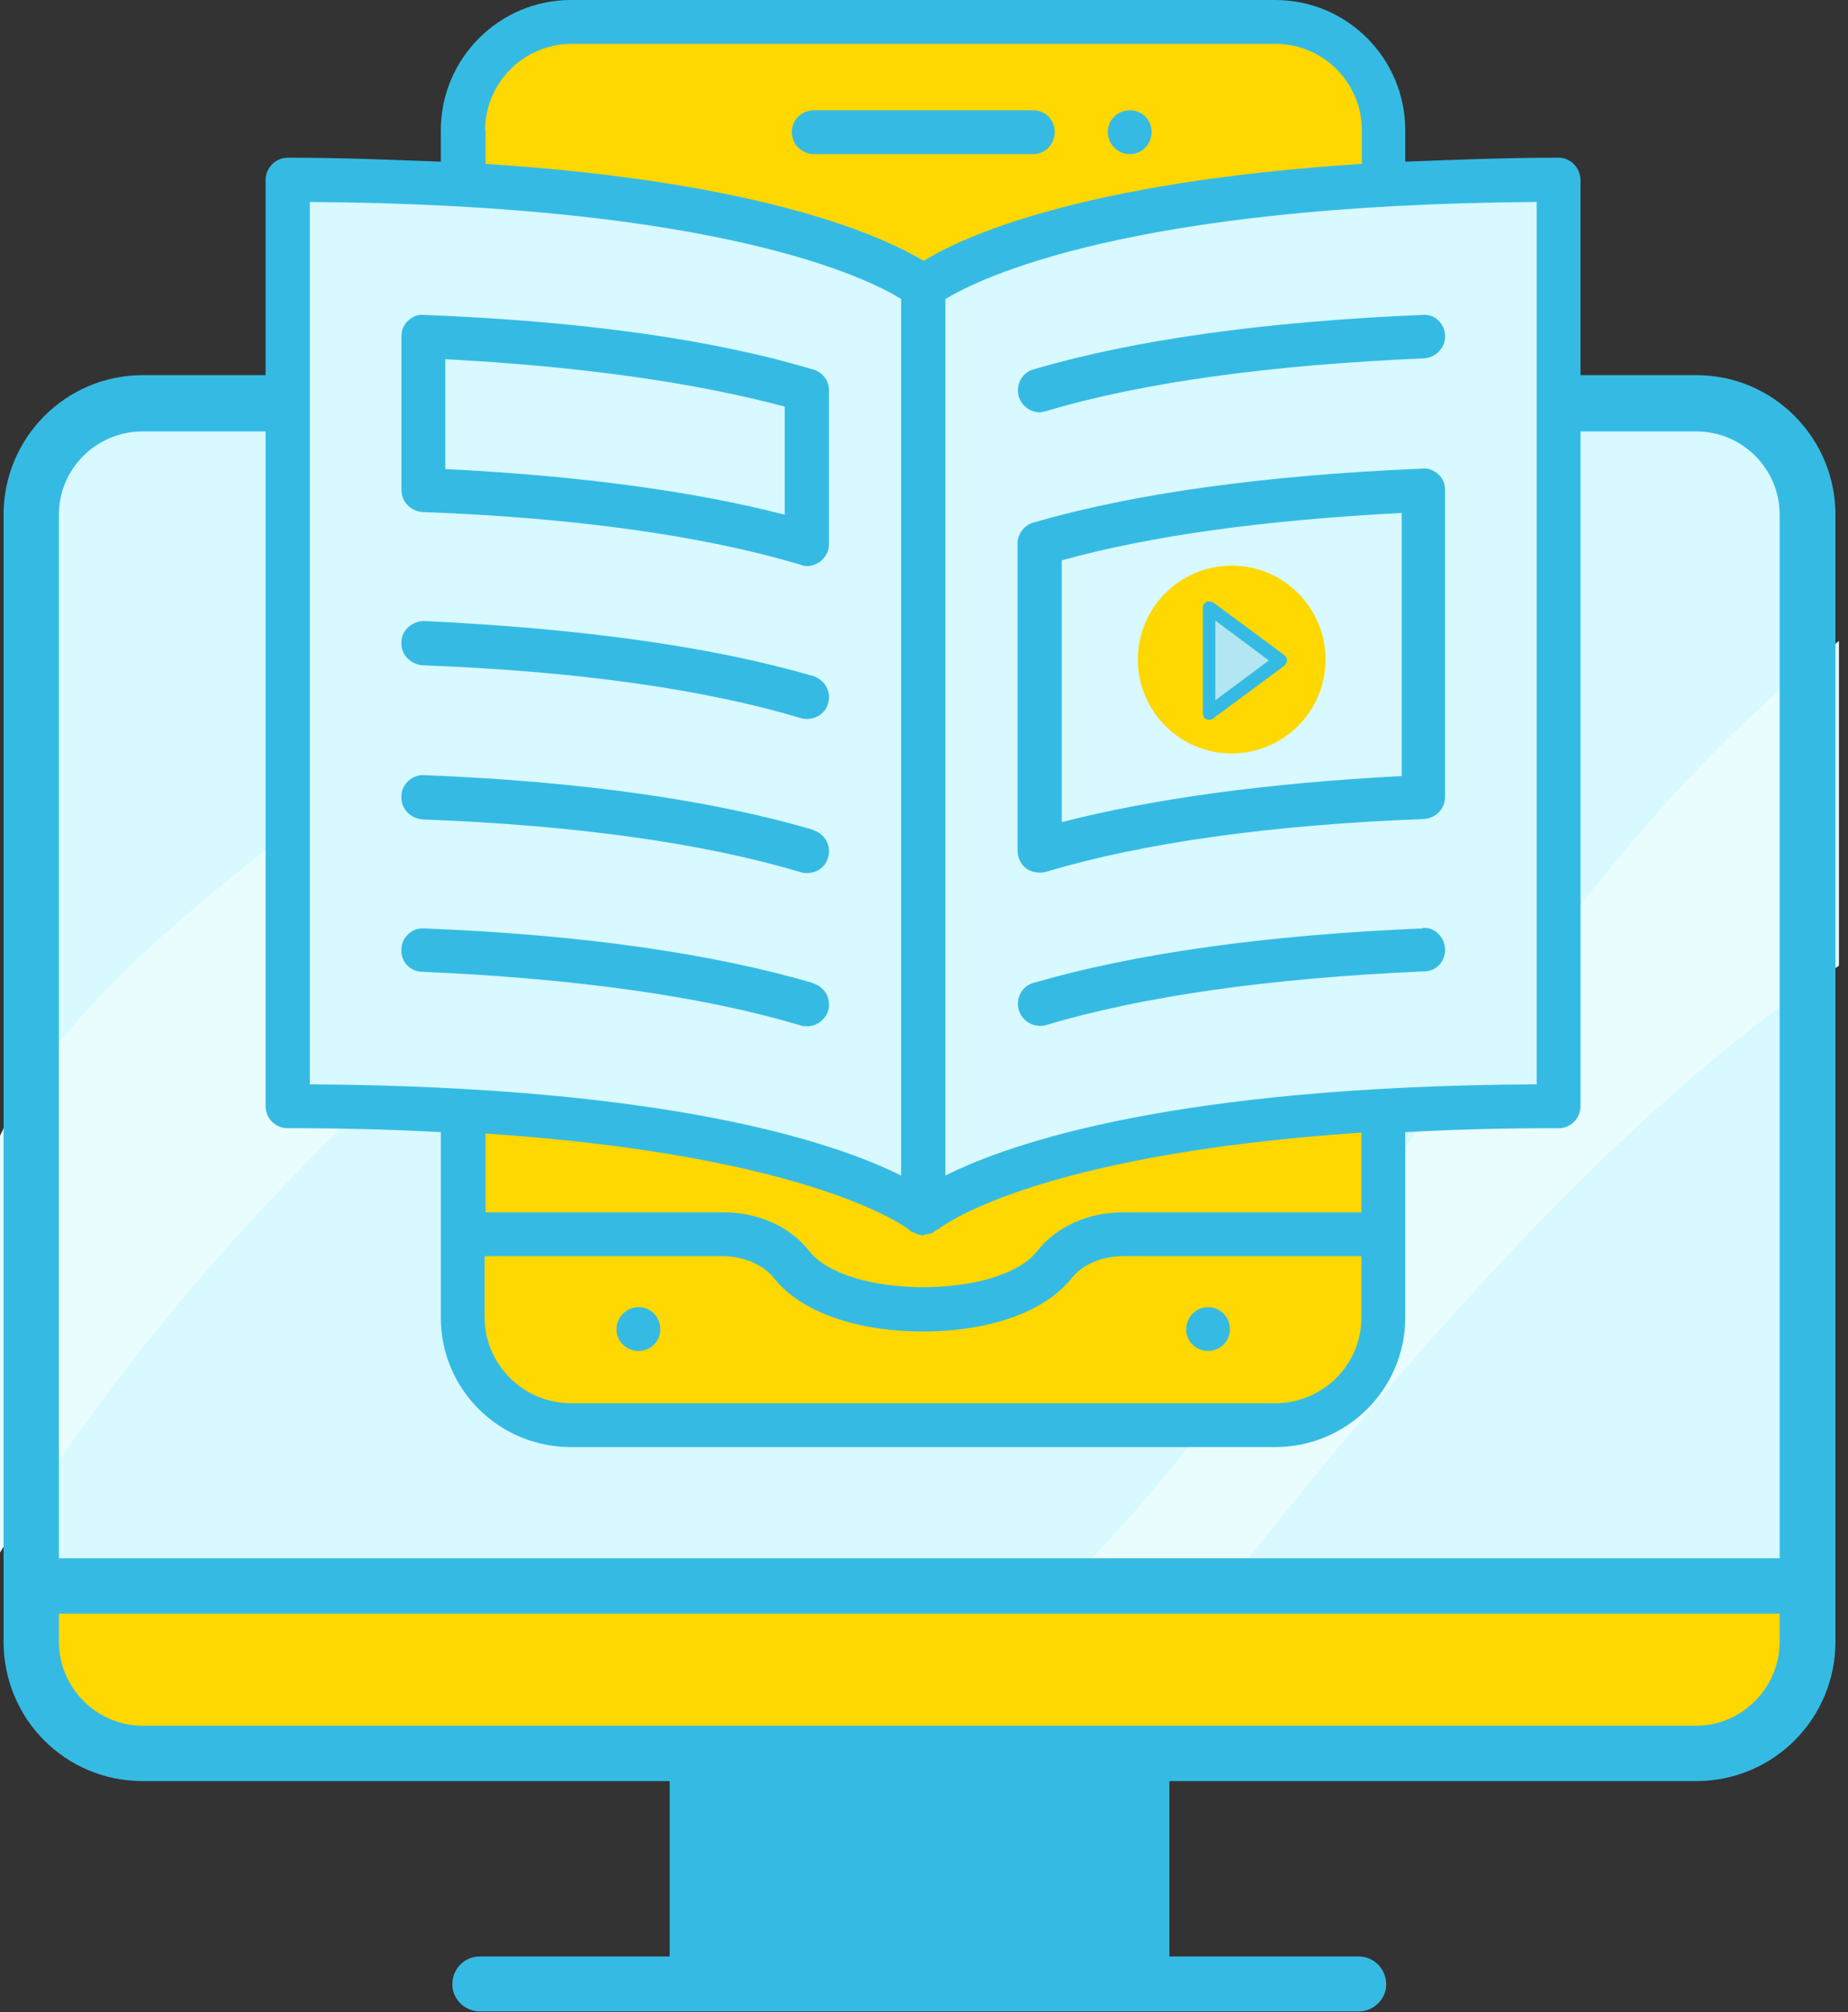 <svg width="90" height="98" viewBox="0 0 90 98" fill="none" xmlns="http://www.w3.org/2000/svg">
<rect x="0" y="0" width="90" height="98" fill="#333333" stroke="none"/>
<path d="M7.629 19.696H81.95C85.355 19.696 88.136 22.457 88.136 25.887V76.714H1.465V25.887C1.465 22.479 4.224 19.696 7.651 19.696H7.629Z" fill="#D7F9FF"/>
<path d="M58.564 19.028H31.103C30.026 34.258 6.531 41.55 0 55.314V75.614C15.368 50.244 39.337 37.753 58.564 19.028Z" fill="#E9FDFF"/>
<path d="M40.459 86.508H52.659C64.083 71.213 76.951 55.314 89.56 47.03V31.217C70.226 46.167 62.94 72.4 40.459 86.508Z" fill="#E9FDFF"/>
<path d="M55.567 85.796H33.861V96.13H55.567V85.796Z" fill="#35BBE3"/>
<path d="M1.963 77.016H87.405V80.403C87.405 83.078 85.25 85.235 82.577 85.235H6.748C4.097 85.235 1.963 83.078 1.963 80.446V77.016Z" fill="#FFD701"/>
<path d="M82.62 18.272H75.981V21.012H82.62C84.84 21.012 86.672 22.824 86.672 25.068V75.894H2.868V25.068C2.868 22.824 4.7 21.012 6.942 21.012H13.602V18.272H6.942C3.213 18.272 0.174 21.314 0.174 25.068V79.95C0.174 83.725 3.191 86.745 6.942 86.745H32.614V95.288H23.366C22.612 95.288 22.03 95.892 22.03 96.647C22.03 97.359 22.634 97.963 23.366 97.963H66.174C66.907 97.963 67.51 97.359 67.51 96.647C67.51 95.892 66.907 95.288 66.174 95.288H56.949V86.745H82.62C86.349 86.745 89.388 83.725 89.388 79.95V25.068C89.388 21.336 86.371 18.272 82.62 18.272ZM54.233 95.288H35.308V86.745H54.233V95.288ZM86.672 79.95C86.672 82.193 84.84 84.049 82.62 84.049H6.942C4.7 84.049 2.868 82.193 2.868 79.95V78.591H86.672V79.95Z" fill="#35BBE3"/>
<path d="M14.248 8.349L22.784 9.061C22.784 9.061 32.483 9.557 32.85 9.837C33.216 10.118 42.312 12.728 42.312 12.728L44.748 13.915C44.748 13.915 50.115 11.671 50.481 11.671C50.848 11.671 58.069 9.816 58.823 9.859C59.577 9.902 68.156 8.845 68.242 8.845C68.329 8.845 75.808 9.082 75.808 9.082C75.808 9.082 75.463 53.868 75.808 53.868C76.153 53.868 62.789 53.868 62.789 53.868L51.71 56.004L45.028 58.981L36.255 55.874L25.37 54.213L14.248 53.631V8.349Z" fill="#D7F9FF"/>
<path d="M22.416 54.127V64.719C22.416 64.719 22.998 67.243 23.623 67.718C24.248 68.192 26.598 69.616 27.007 69.616H63.715L66.301 66.92L67.465 64.158L67.099 53.976L52.097 56.263L45.027 58.161L38.582 56.435L28.408 54.386L22.416 54.148V54.127Z" fill="#FFD701"/>
<path d="M67.12 9.061L67.465 6.364C67.465 6.364 66.883 3.84 66.258 3.365C65.633 2.891 63.283 1.467 62.874 1.467H26.166L23.58 4.164L22.416 6.925L22.502 9.039L34.508 10.42L44.768 13.915L52.097 11.132L60.675 9.212L67.12 9.061Z" fill="#FFD701"/>
<path d="M50.31 7.507C50.892 7.507 51.366 7.033 51.366 6.429C51.366 5.825 50.892 5.372 50.31 5.372H39.64C39.058 5.372 38.562 5.825 38.562 6.429C38.562 7.033 39.058 7.507 39.64 7.507H50.31Z" fill="#35BBE3"/>
<path d="M31.103 63.662C30.521 63.662 30.025 64.137 30.025 64.741C30.025 65.345 30.521 65.798 31.103 65.798C31.685 65.798 32.159 65.323 32.159 64.741C32.159 64.137 31.685 63.662 31.103 63.662Z" fill="#35BBE3"/>
<path d="M58.824 63.662C58.263 63.662 57.768 64.137 57.768 64.741C57.768 65.345 58.263 65.798 58.824 65.798C59.427 65.798 59.901 65.323 59.901 64.741C59.901 64.137 59.427 63.662 58.824 63.662Z" fill="#35BBE3"/>
<path d="M55.029 7.507C55.611 7.507 56.085 7.033 56.085 6.429C56.085 5.825 55.611 5.372 55.029 5.372C54.447 5.372 53.951 5.825 53.951 6.429C53.951 7.033 54.447 7.507 55.029 7.507Z" fill="#35BBE3"/>
<path d="M39.575 17.992C34.704 16.525 28.345 15.64 20.65 15.338C20.37 15.295 20.09 15.425 19.874 15.619C19.659 15.813 19.551 16.093 19.551 16.374V23.86C19.551 24.421 19.982 24.895 20.585 24.938C28.086 25.219 34.294 26.103 38.993 27.506C39.079 27.549 39.187 27.57 39.316 27.57C39.532 27.57 39.747 27.484 39.941 27.355C40.2 27.139 40.373 26.858 40.373 26.492V19.006C40.373 18.531 40.049 18.121 39.596 17.992H39.575ZM38.217 25.068C33.777 23.924 28.216 23.169 21.685 22.846V17.496C28.302 17.841 33.863 18.639 38.217 19.804V25.068Z" fill="#35BBE3"/>
<path d="M39.574 32.92C34.703 31.497 28.344 30.612 20.649 30.245C20.088 30.245 19.55 30.698 19.55 31.259C19.506 31.863 19.981 32.359 20.584 32.403C28.085 32.683 34.293 33.568 38.992 34.97C39.1 35.013 39.186 35.013 39.315 35.013C39.768 35.013 40.199 34.733 40.328 34.258C40.501 33.697 40.177 33.115 39.595 32.92H39.574Z" fill="#35BBE3"/>
<path d="M39.574 40.406C34.703 38.983 28.344 38.055 20.649 37.753C20.088 37.71 19.55 38.206 19.55 38.767C19.506 39.371 19.981 39.867 20.584 39.91C28.085 40.191 34.293 41.075 38.992 42.477C39.1 42.52 39.186 42.52 39.315 42.52C39.768 42.52 40.199 42.24 40.328 41.766C40.501 41.205 40.177 40.6 39.595 40.428L39.574 40.406Z" fill="#35BBE3"/>
<path d="M39.574 47.871C34.703 46.447 28.344 45.519 20.649 45.217C20.088 45.174 19.55 45.648 19.55 46.231C19.506 46.835 19.981 47.331 20.584 47.331C28.085 47.655 34.293 48.539 38.992 49.942C39.1 49.985 39.186 49.985 39.315 49.985C39.768 49.985 40.199 49.661 40.328 49.23C40.501 48.669 40.177 48.065 39.595 47.892L39.574 47.871Z" fill="#35BBE3"/>
<path d="M75.916 7.68C73.2 7.68 70.743 7.788 68.437 7.874V6.343C68.437 2.848 65.613 0 62.1 0H27.806C24.314 0 21.469 2.848 21.469 6.343V7.874C19.184 7.788 16.727 7.68 14.011 7.68C13.408 7.68 12.934 8.198 12.934 8.759V53.868C12.934 54.472 13.408 54.947 14.011 54.947C16.706 54.947 19.184 55.011 21.469 55.141V64.18C21.469 67.675 24.314 70.479 27.806 70.479H62.1C65.591 70.479 68.437 67.653 68.437 64.18V55.141C70.721 55.011 73.179 54.947 75.916 54.947C76.498 54.947 76.972 54.472 76.972 53.868V8.759C76.972 8.198 76.498 7.68 75.916 7.68ZM23.625 6.343C23.625 4.034 25.521 2.136 27.828 2.136H62.121C64.449 2.136 66.324 4.034 66.324 6.343V7.982C52.529 8.867 46.796 11.585 44.985 12.707C43.153 11.606 37.42 8.867 23.646 7.982V6.343H23.625ZM15.089 9.837C35.113 9.967 42.291 13.569 43.886 14.562V57.255C40.696 55.659 32.656 52.919 15.089 52.811V9.837ZM62.1 68.344H27.806C25.5 68.344 23.603 66.467 23.603 64.158V61.181H35.178C36.213 61.181 37.182 61.591 37.721 62.282C38.993 63.878 41.687 64.849 44.942 64.849C48.197 64.849 50.891 63.878 52.163 62.282C52.702 61.591 53.65 61.181 54.706 61.181H66.303V64.158C66.303 66.467 64.427 68.344 62.1 68.344ZM66.303 59.046H54.706C52.982 59.046 51.452 59.736 50.503 60.944C49.663 62.023 47.486 62.691 44.964 62.691C42.442 62.691 40.265 62.023 39.424 60.944C38.476 59.736 36.945 59.046 35.221 59.046H23.646V55.206C39.726 56.284 44.231 59.865 44.274 59.887C44.339 59.973 44.425 60.016 44.533 60.038C44.662 60.103 44.813 60.167 44.964 60.167C44.985 60.167 45.007 60.124 45.05 60.124C45.158 60.124 45.266 60.081 45.373 60.06H45.395C45.395 60.06 45.503 59.995 45.524 59.952C45.567 59.93 45.632 59.887 45.675 59.887C45.718 59.822 50.223 56.241 66.303 55.163V59.002V59.046ZM74.838 52.811C57.271 52.897 49.21 55.659 46.041 57.255V14.562C47.658 13.591 54.836 9.967 74.838 9.837V52.833V52.811Z" fill="#35BBE3"/>
<path d="M50.655 20.084C50.655 20.084 50.849 20.041 50.957 20.02C55.656 18.617 61.864 17.776 69.365 17.453C69.947 17.41 70.399 16.913 70.378 16.352C70.356 15.748 69.86 15.274 69.278 15.338C61.583 15.662 55.225 16.547 50.332 17.992C49.772 18.143 49.448 18.747 49.621 19.329C49.772 19.782 50.181 20.084 50.655 20.084Z" fill="#35BBE3"/>
<path d="M50.654 42.499C50.654 42.499 50.848 42.499 50.956 42.456C55.655 41.054 61.862 40.169 69.363 39.889C69.924 39.846 70.376 39.393 70.376 38.81V23.86C70.376 23.579 70.269 23.299 70.053 23.105C69.838 22.911 69.557 22.781 69.256 22.825C61.561 23.148 55.202 24.033 50.309 25.456C49.856 25.607 49.555 26.017 49.555 26.492V41.42C49.555 41.766 49.706 42.089 49.986 42.305C50.18 42.434 50.395 42.499 50.632 42.499H50.654ZM51.71 27.29C56.064 26.082 61.625 25.327 68.264 24.982V37.796C61.712 38.141 56.172 38.896 51.71 40.04V27.29Z" fill="#35BBE3"/>
<path d="M69.278 45.217C61.583 45.541 55.225 46.447 50.332 47.871C49.772 48.022 49.448 48.626 49.621 49.208C49.772 49.661 50.181 49.963 50.655 49.963C50.763 49.963 50.849 49.963 50.957 49.92C55.656 48.518 61.864 47.633 69.365 47.31C69.947 47.31 70.399 46.814 70.378 46.21C70.356 45.649 69.86 45.131 69.278 45.196V45.217Z" fill="#35BBE3"/>
<path d="M59.985 27.7C62.443 27.7 64.447 29.706 64.447 32.166C64.447 34.625 62.443 36.632 59.985 36.632C57.528 36.632 55.523 34.625 55.523 32.166C55.523 29.706 57.528 27.7 59.985 27.7Z" fill="#35BBE3"/>
<path d="M59.986 36.696C62.509 36.696 64.555 34.648 64.555 32.123C64.555 29.597 62.509 27.549 59.986 27.549C57.462 27.549 55.416 29.597 55.416 32.123C55.416 34.648 57.462 36.696 59.986 36.696Z" fill="#FFD701"/>
<path d="M58.994 34.561V29.858L62.357 32.123L58.994 34.561Z" fill="#B1E6F2"/>
<path d="M58.735 35.035C58.735 35.035 58.821 35.056 58.886 35.056C58.95 35.056 59.015 35.056 59.08 34.992L62.55 32.425C62.55 32.425 62.679 32.273 62.679 32.166C62.679 32.058 62.636 31.971 62.55 31.907L59.08 29.34C59.08 29.34 58.864 29.253 58.756 29.318C58.649 29.361 58.584 29.469 58.584 29.599V34.754C58.584 34.862 58.649 34.992 58.756 35.035H58.735ZM59.188 30.224L61.796 32.166L59.188 34.107V30.224Z" fill="#35BBE3"/>
</svg>
